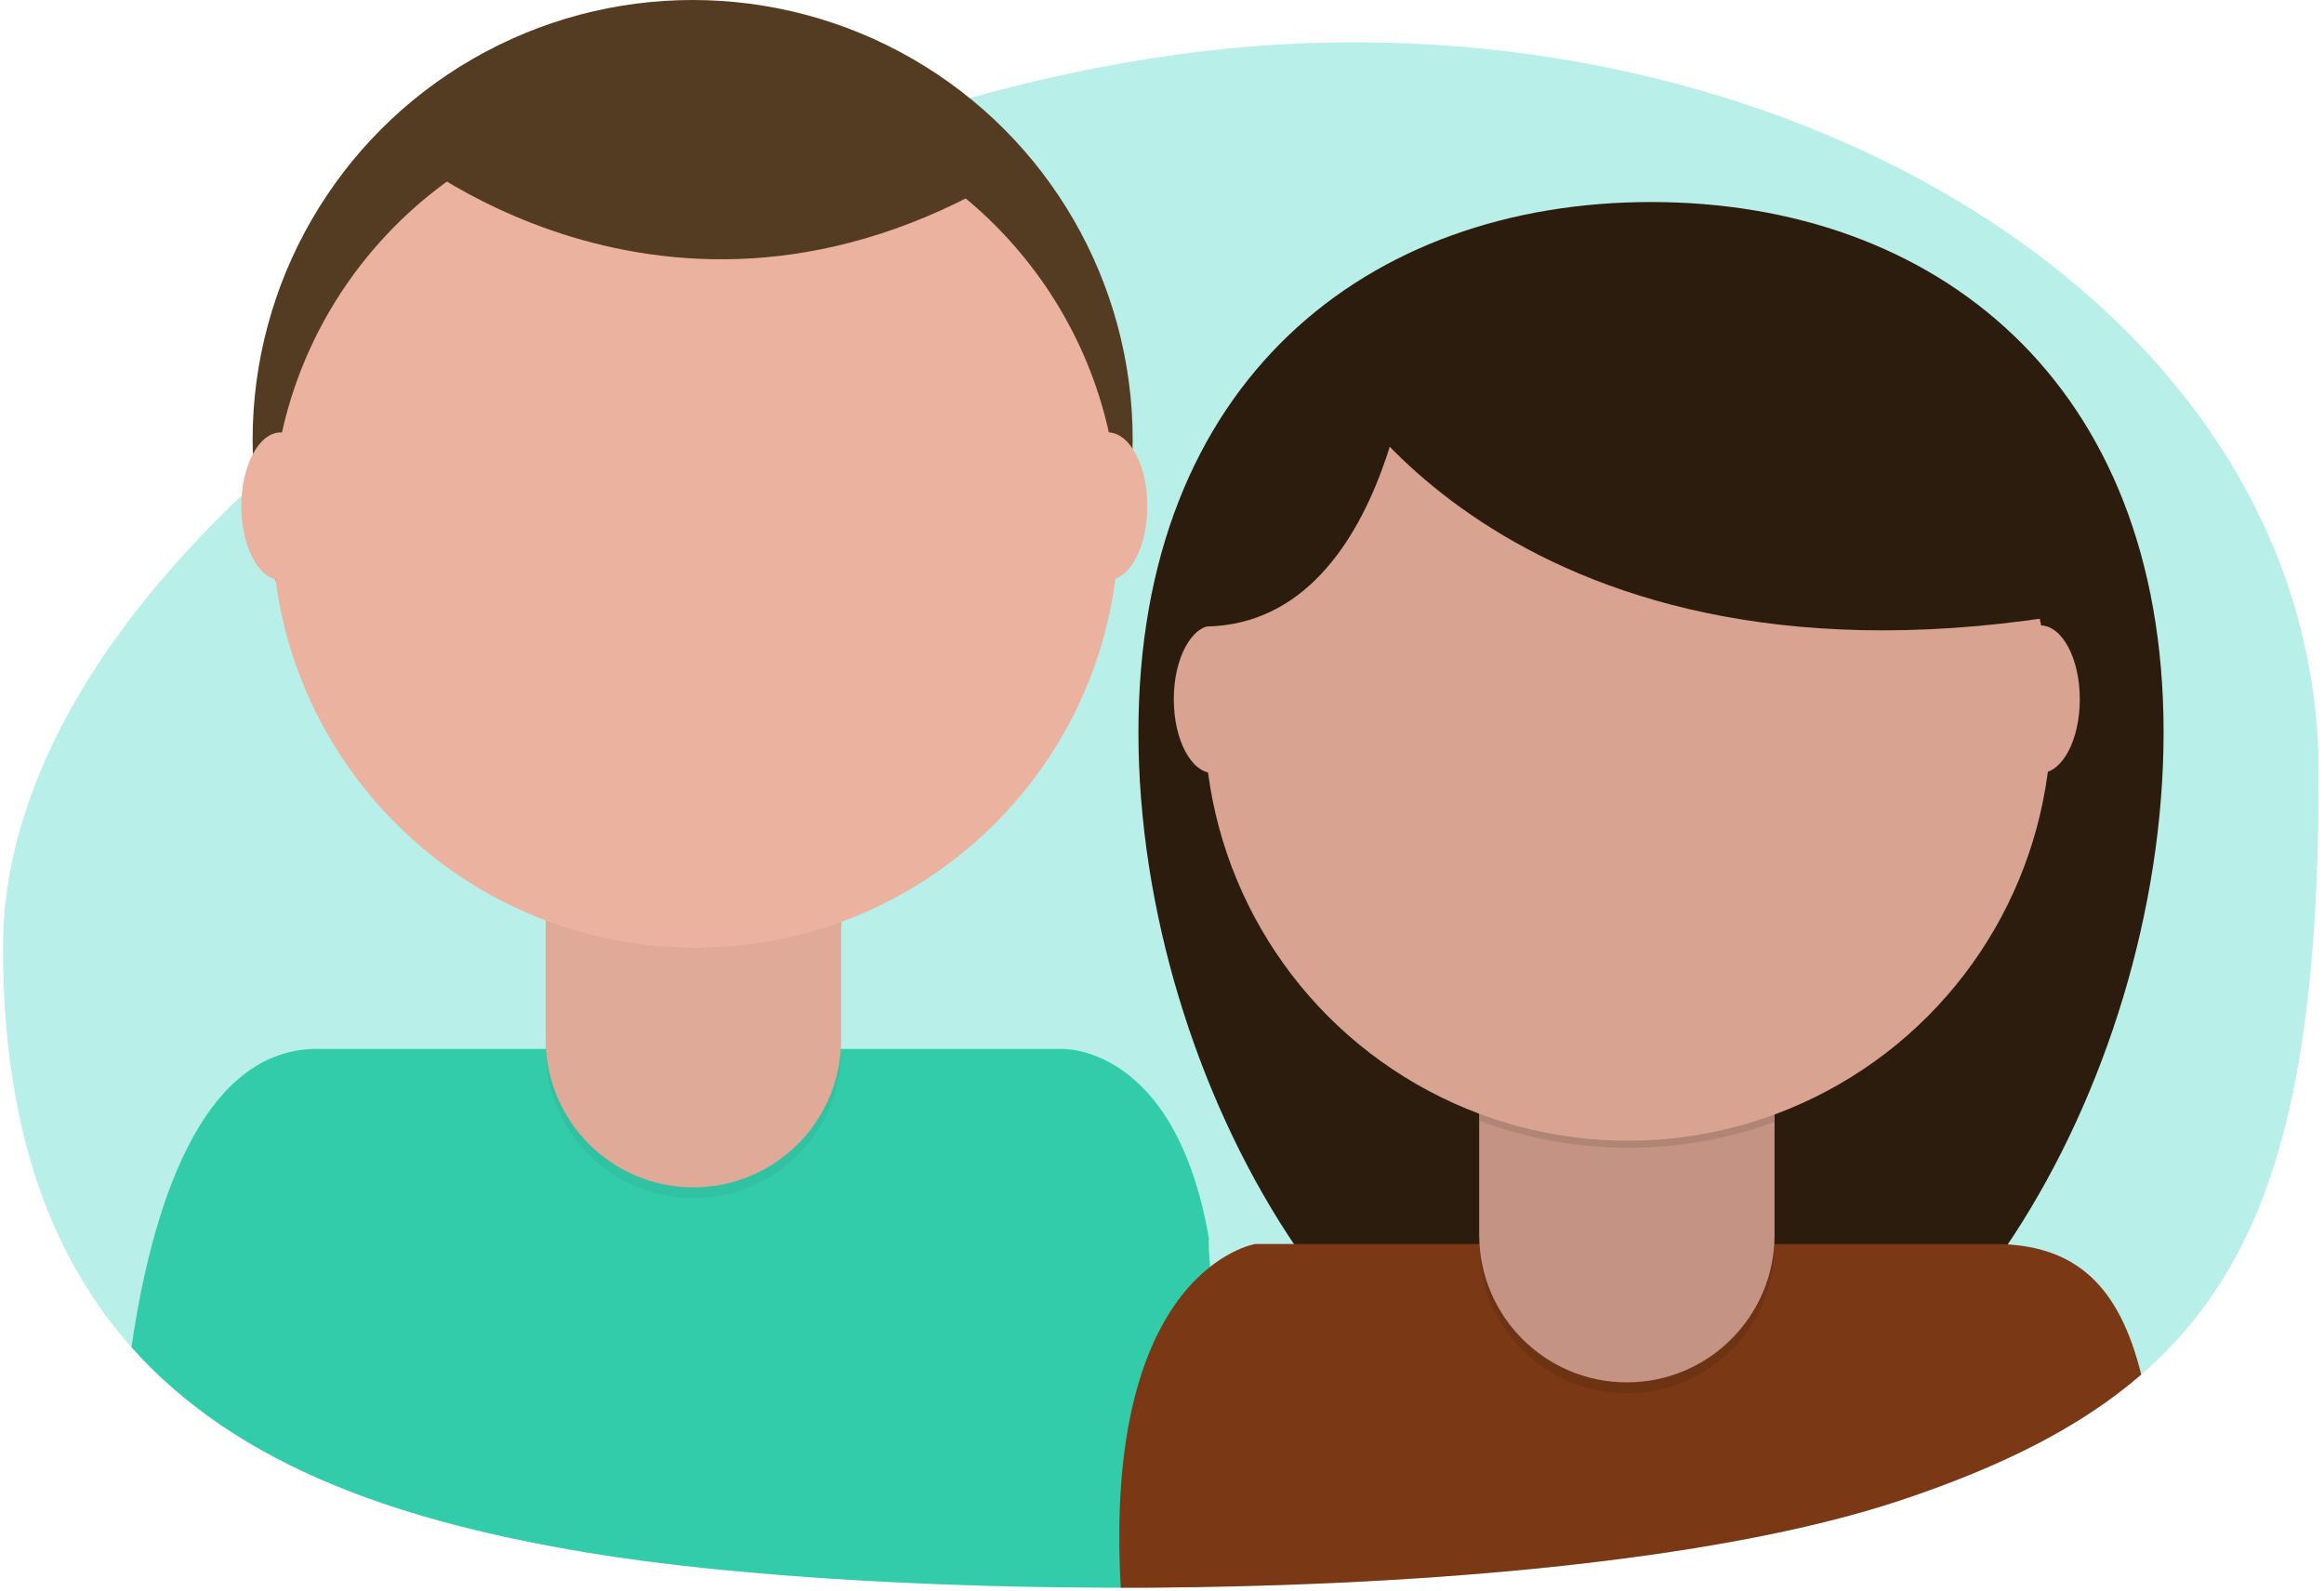 <svg xmlns="http://www.w3.org/2000/svg" width="276" height="189" viewBox="0 0 276 189">
  <g fill="none" transform="translate(.357)">
    <path fill="#B9EFE9" d="M275.01,112.58 C275.01,163.643 243.067,178.179 205.765,184.416 C168.463,190.653 87.864,190.964 49.687,178.242 C11.51,165.52 0,145.851 0,91.84 C0,37.829 61.034,0.314 126.607,5.504 C192.179,10.694 275.01,61.517 275.01,112.58 Z" transform="matrix(-1 0 0 1 275.01 0)"/>
    <path fill="#000" d="M64.513,109.99 C75.822,114.217 88.271,114.252 99.603,110.09 L99.603,105.78 L64.513,105.78 L64.513,109.99 Z" opacity=".1"/>
    <path fill="#33CCAB" d="M142.154,188.537 C114.212,188.99 86.886,187.366 69.245,184.416 C47.792,180.829 28.11,174.496 15.259,160.049 C17.526,144.377 23.277,124.099 37.863,124.61 L125.573,124.61 C125.573,124.61 139.219,123.78 143.231,147.222 C142.755,147.222 146.383,177.985 142.154,188.537 Z"/>
    <path fill="#EBB29F" d="M67.793,95.44 L96.183,95.44 C98.033,95.44 99.533,96.94 99.533,98.79 L99.533,123.51 C99.533,133.197 91.68,141.05 81.993,141.05 L81.993,141.05 C72.306,141.05 64.453,133.197 64.453,123.51 L64.453,98.79 C64.453,96.944 65.947,95.446 67.793,95.44 Z"/>
    <path fill="#000" d="M64.443,96.74 L99.533,96.74 L99.533,124.81 C99.533,134.497 91.68,142.35 81.993,142.35 L81.993,142.35 C72.306,142.35 64.453,134.497 64.453,124.81 L64.453,96.74 L64.443,96.74 Z" opacity=".05"/>
    <circle cx="81.903" cy="52.26" r="52.26" fill="#533C22"/>
    <path fill="#EBB29F" d="M132.112,68.752 C128.941,93.474 107.818,112.58 82.233,112.58 C56.677,112.58 35.573,93.517 32.365,68.834 C30.073,68.267 28.303,64.591 28.303,60.14 C28.303,55.296 30.399,51.37 32.983,51.37 C33.033,51.37 33.082,51.371 33.131,51.374 C38.117,28.848 58.207,12 82.233,12 C106.259,12 126.349,28.847 131.335,51.372 C133.868,51.484 135.903,55.366 135.903,60.14 C135.903,64.414 134.272,67.974 132.112,68.752 Z"/>
    <path fill="#533C22" d="M46.583,17.31 C46.583,17.31 78.509,44.998 118.938,21.047 L113.663,13.48 L88.993,4.62 L46.583,17.31 Z"/>
    <path fill="#2C1C0E" d="M256.593,87 C256.593,128.78 229.333,175.29 195.703,175.29 C162.073,175.29 134.843,128.78 134.843,87 C134.843,45.22 162.103,24 195.733,24 C229.363,24 256.593,45.23 256.593,87 Z"/>
    <path fill="#7A3814" d="M132.746,188.612 C130.6,150.681 148.723,147.78 148.723,147.78 L236.433,147.78 C246.3,147.78 251.364,152.903 253.937,163.294 C246.73,169.537 237.35,174.234 225.323,178.242 C203.167,185.625 166.723,188.619 132.746,188.612 Z"/>
    <path fill="#D9A391" d="M178.653,118.61 L207.043,118.61 C208.893,118.61 210.393,120.11 210.393,121.96 L210.393,146.68 C210.393,156.367 202.54,164.22 192.853,164.22 L192.853,164.22 C183.166,164.22 175.313,156.367 175.313,146.68 L175.313,121.96 C175.313,120.114 176.807,118.616 178.653,118.61 Z"/>
    <path fill="#000" d="M175.303,119.91 L210.393,119.91 L210.393,147.98 C210.393,157.667 202.54,165.52 192.853,165.52 L192.853,165.52 C183.166,165.52 175.313,157.667 175.313,147.98 L175.313,119.91 L175.303,119.91 Z" opacity=".1"/>
    <path fill="#000" d="M175.373,133.16 C186.682,137.387 199.131,137.422 210.463,133.26 L210.463,128.95 L175.373,128.95 L175.373,133.16 Z" opacity=".1"/>
    <circle cx="192.973" cy="85.22" r="50.29" fill="#D9A391"/>
    <ellipse cx="143.723" cy="83.07" fill="#D9A391" rx="4.68" ry="8.77"/>
    <ellipse cx="241.963" cy="83.07" fill="#D9A391" rx="4.68" ry="8.77"/>
    <path fill="#2C1C0E" d="M156.789,42.284 C156.789,43.596 178.063,83.169 243.263,73.307 C243.263,73.307 249.323,62.467 231.603,42.284 C213.883,22.101 181.92,34.185 156.789,42.284 Z"/>
    <path fill="#2C1C0E" d="M139.643,37.879 C139.643,39.191 142.683,77.388 167.643,74.252 C158.882,51.37 144.107,25.32 139.643,37.879 Z" transform="matrix(-1 0 0 1 307.285 0)"/>
  </g>
</svg>
